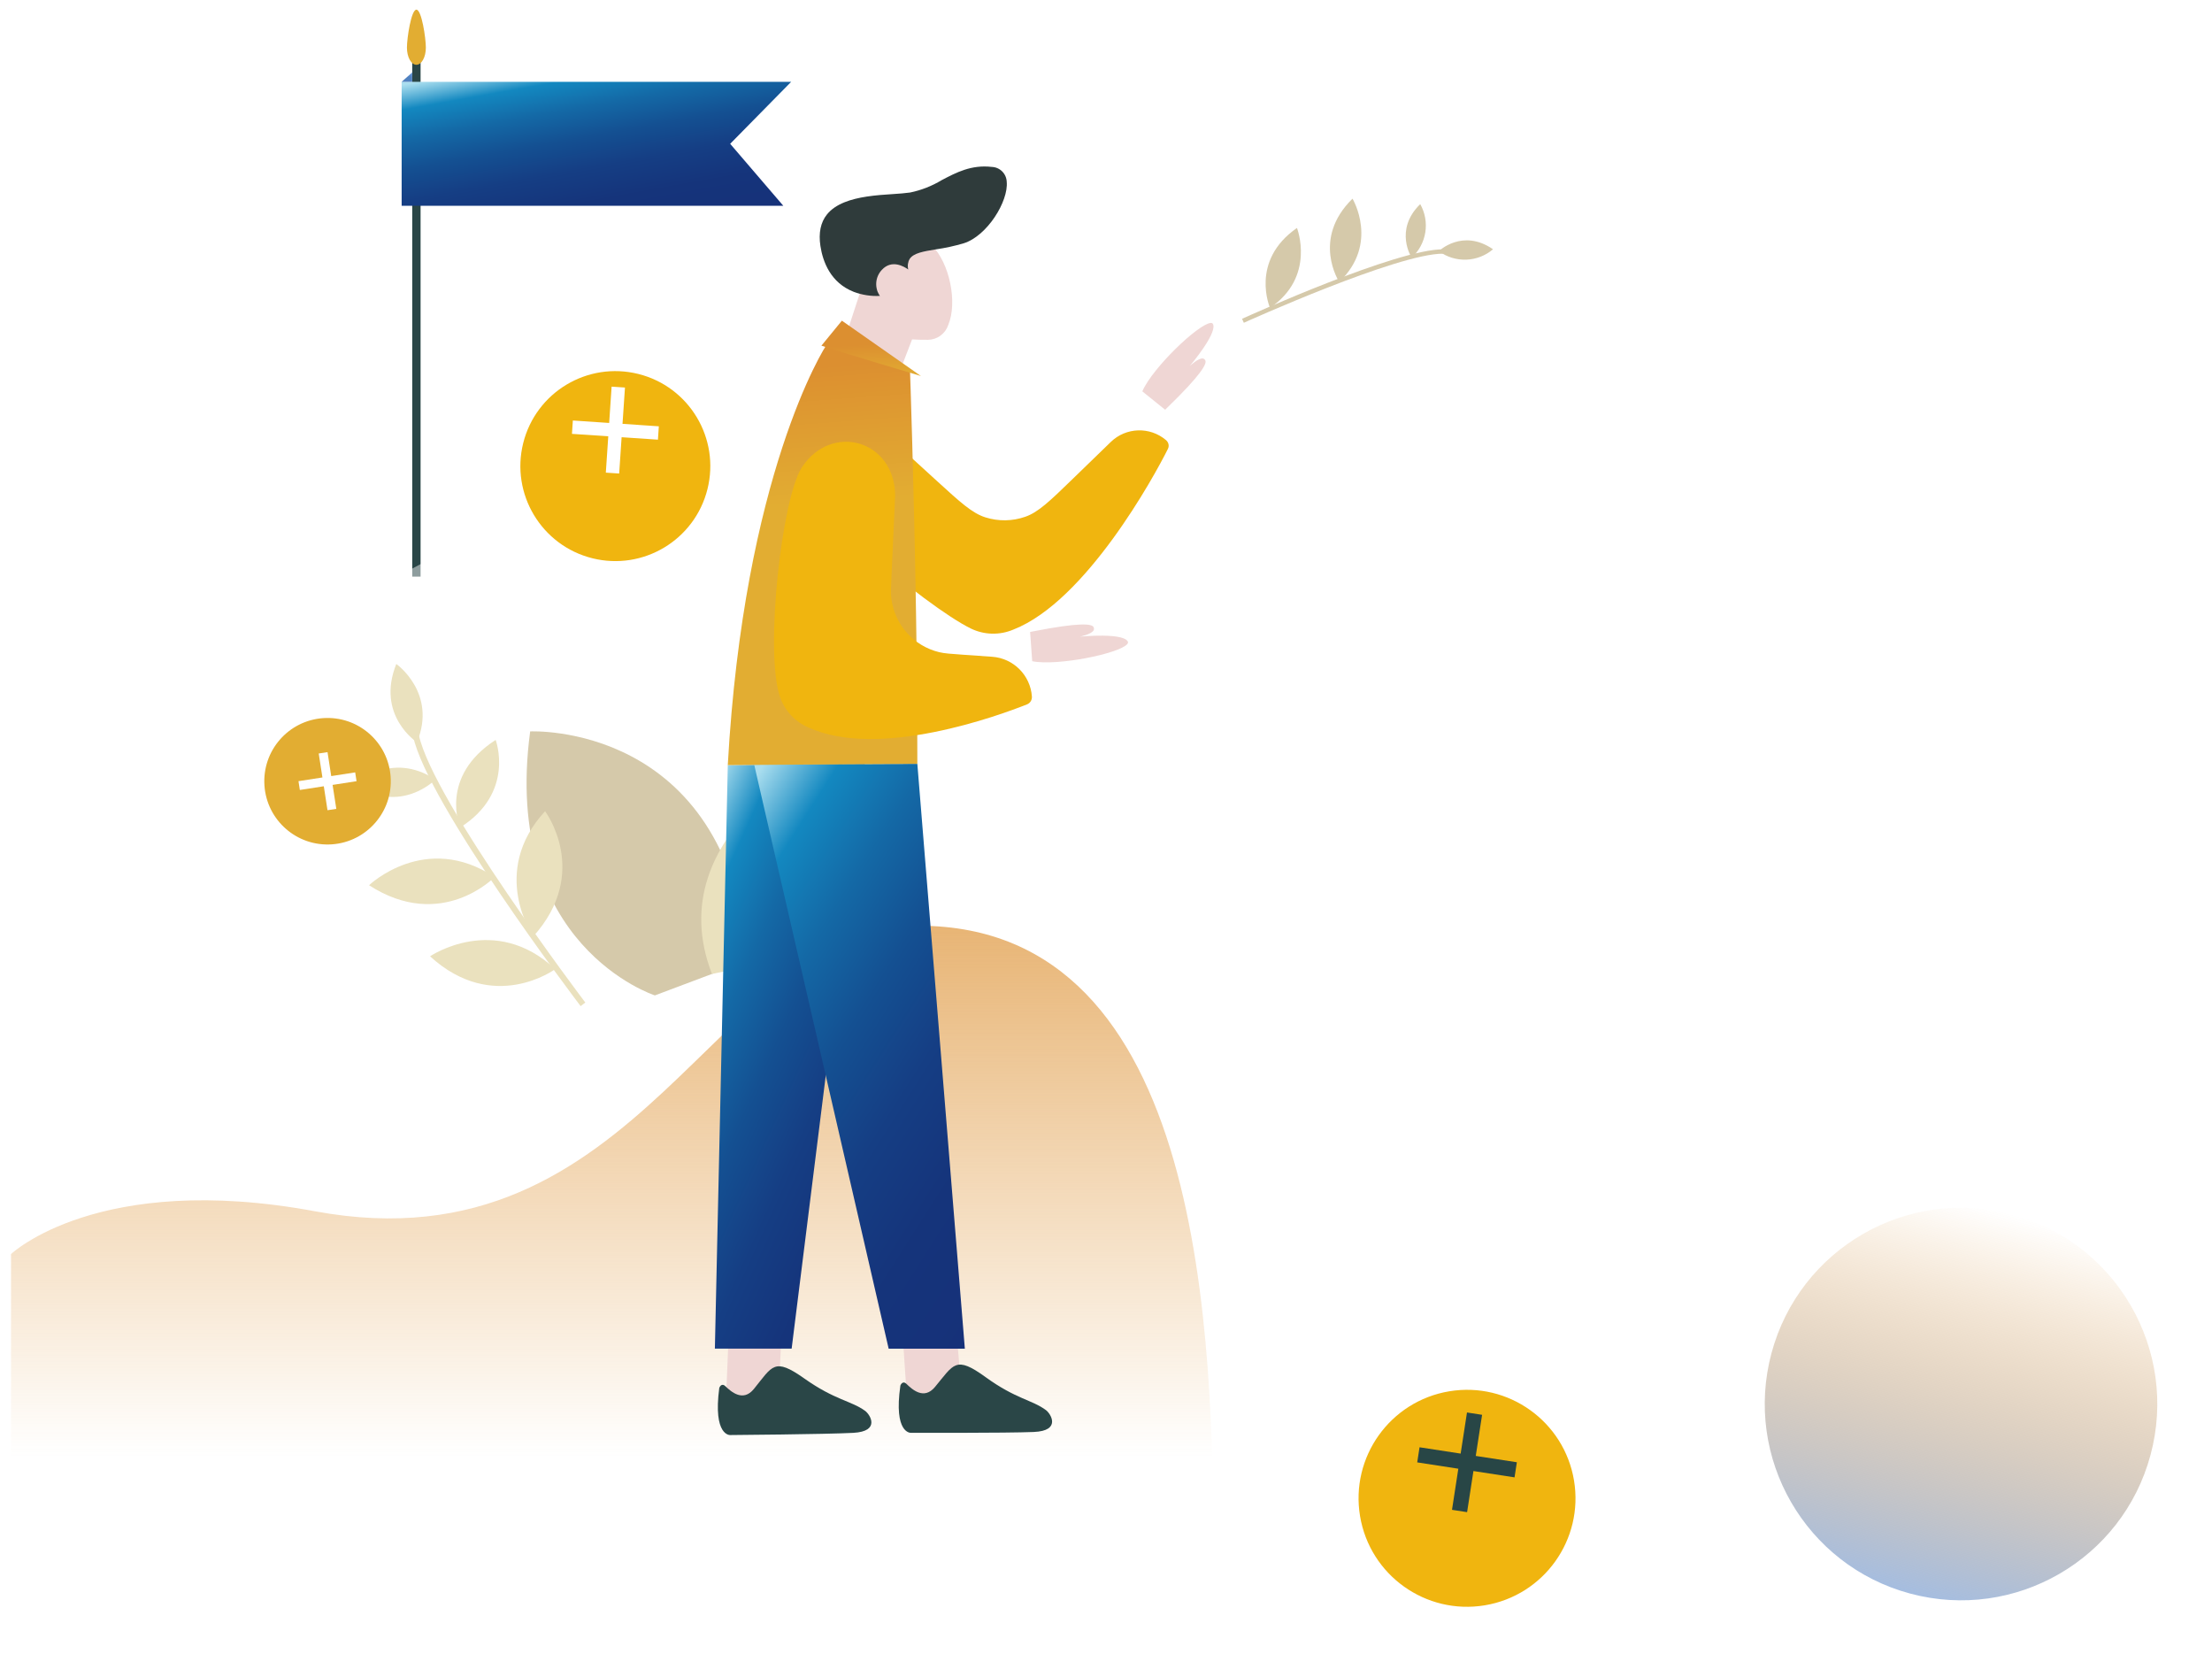 <svg width="194" height="145" viewBox="0 0 194 145" fill="none" xmlns="http://www.w3.org/2000/svg">
<path d="M48.975 48.013C53.43 43.558 53.43 36.336 48.975 31.882C44.521 27.427 37.299 27.427 32.844 31.882C28.39 36.336 28.39 43.558 32.844 48.013C37.299 52.467 44.521 52.467 48.975 48.013Z" fill="url(#paint0_linear_13_1531)"/>
<path d="M36.886 4.885H36.154V50.562H36.886V4.885Z" fill="url(#paint1_linear_13_1531)"/>
<path d="M35.227 7.175H69.388L64.039 12.61L68.698 18.044H35.226L35.227 7.175Z" fill="url(#paint2_linear_13_1531)"/>
<path d="M37.349 4.175C37.349 5.008 36.978 5.681 36.52 5.681C36.062 5.681 35.69 5.007 35.69 4.175C35.69 3.344 36.062 0.848 36.52 0.848C36.979 0.848 37.349 3.343 37.349 4.175Z" fill="url(#paint3_linear_13_1531)"/>
<path d="M36.154 6.35L35.226 7.173H36.154V6.35Z" fill="url(#paint4_linear_13_1531)"/>
<path d="M167.531 139.737C176.712 142.198 186.15 136.751 188.611 127.571C191.073 118.39 185.626 108.952 176.445 106.491C167.265 104.029 157.827 109.476 155.365 118.657C152.904 127.837 158.351 137.275 167.531 139.737Z" fill="url(#paint5_linear_13_1531)"/>
<path opacity="0.47" d="M18.988 63.55C18.988 63.55 52.892 22.364 93.532 58.727C118.412 80.988 103.272 158.406 64.527 125.82C37.518 103.105 27.443 113.757 16.032 119.693C6.612 124.592 -14.026 98.274 18.988 63.55Z" fill="white"/>
<path d="M57.435 87.284C57.435 87.284 43.97 82.951 46.498 64.135C46.498 64.135 63.785 63.273 65.635 84.201L57.435 87.284Z" fill="#D5C9AA"/>
<path d="M73.817 83.086C73.817 83.086 78.419 73.226 73.097 65.772C73.097 65.772 57.588 72.855 62.442 85.402L73.817 83.086Z" fill="#EAE1BE"/>
<path d="M48.694 84.979C48.694 84.979 43.3 88.962 37.716 83.855C37.716 83.855 43.38 80.001 48.694 84.979Z" fill="#EAE1BE"/>
<path d="M43.38 76.905C43.38 76.905 38.724 81.729 32.367 77.624C32.367 77.623 37.313 72.879 43.38 76.905Z" fill="#EAE1BE"/>
<path d="M47.806 71.133C47.806 71.133 51.83 76.495 46.767 82.12C46.766 82.12 42.867 76.484 47.806 71.133Z" fill="#EAE1BE"/>
<path d="M38.183 68.357C38.183 68.357 35.189 71.461 31.1 68.819C31.101 68.819 34.281 65.768 38.183 68.357Z" fill="#EAE1BE"/>
<path d="M36.567 65.086C36.567 65.086 32.948 62.739 34.757 58.222C34.757 58.222 38.361 60.76 36.567 65.086Z" fill="#EAE1BE"/>
<path d="M40.353 72.562C40.353 72.562 38.461 68.115 43.471 64.881C43.471 64.881 45.213 69.504 40.353 72.562Z" fill="#EAE1BE"/>
<path d="M50.923 88.224C50.375 87.502 37.502 70.481 36.226 64.551L36.732 64.442C37.984 70.261 51.201 87.736 51.335 87.91L50.923 88.224Z" fill="#EAE1BE"/>
<path d="M80.58 81.177C105.71 81.177 106.425 117.251 106.425 137.177L0.967 134.243V109.965C0.967 109.965 8.615 102.69 27.621 106.213C56.331 111.535 62.888 81.177 80.58 81.177Z" fill="url(#paint6_linear_13_1531)"/>
<path d="M111.385 26.996C111.385 26.996 109.582 22.88 113.748 19.989C113.75 19.987 115.428 24.261 111.385 26.996Z" fill="#D5C9AA"/>
<path d="M117.455 24.724C117.455 24.724 114.994 20.966 118.62 17.421C118.619 17.421 120.985 21.357 117.455 24.724Z" fill="#D5C9AA"/>
<path d="M123.81 22.595C123.81 22.595 122.227 20.178 124.559 17.898C124.983 18.651 125.14 19.524 125.004 20.377C124.868 21.23 124.447 22.012 123.81 22.595Z" fill="#D5C9AA"/>
<path d="M126.19 22.022C126.19 22.022 128.259 20.006 130.943 21.857C130.286 22.418 129.458 22.739 128.595 22.769C127.732 22.799 126.884 22.536 126.19 22.022Z" fill="#D5C9AA"/>
<path d="M108.932 27.955L109.089 28.303C109.223 28.242 122.602 22.2 126.584 22.245L126.588 21.863C122.521 21.816 109.485 27.705 108.932 27.955Z" fill="#D5C9AA"/>
<path d="M104.339 32.106C104.371 32.064 104.996 31.33 105.55 30.51C106.289 29.422 106.568 28.684 106.363 28.387C106.326 28.332 106.262 28.311 106.161 28.321C105.644 28.378 104.396 29.305 103.057 30.63C101.959 31.716 100.638 33.248 100.186 34.317L102.186 35.929C102.22 35.896 102.278 35.843 102.38 35.74C105.379 32.834 105.847 31.895 105.715 31.614C105.696 31.568 105.666 31.526 105.627 31.495C105.588 31.463 105.542 31.442 105.493 31.434C105.082 31.387 104.339 32.106 104.339 32.106Z" fill="url(#paint7_linear_13_1531)"/>
<g filter="url(#filter0_d_13_1531)">
<path d="M97.421 35.591C98.752 34.3 100.845 34.229 102.26 35.427C102.488 35.62 102.564 35.928 102.431 36.196C101.228 38.62 95.237 49.551 88.887 52.038C88.292 52.292 87.65 52.416 87.003 52.401C86.356 52.385 85.721 52.23 85.139 51.947C81.316 50.082 69.283 40.277 70.132 37.217C70.756 34.966 71.493 33.513 72.125 32.597C73.2 31.043 70.513 34.929 71.815 34.294C72.12 34.145 75.165 33.8 75.496 33.876C76.907 34.204 73.932 31.486 75.122 32.574L82.153 38.995C84.225 40.888 85.262 41.835 86.424 42.203C87.565 42.564 88.793 42.546 89.922 42.15C91.073 41.748 92.081 40.77 94.096 38.816L97.421 35.591Z" fill="#F0B50F"/>
</g>
<path d="M84.005 118.168L79.236 118.084L79.511 122.2C79.513 122.41 79.53 122.62 79.564 122.827C79.93 122.483 80.251 123.098 80.916 123.274C82.085 123.582 83.326 122.327 84.342 121.688C84.219 121.137 84.106 119.158 84.005 118.168Z" fill="url(#paint8_linear_13_1531)"/>
<path d="M78.967 121.496C78.967 121.496 79.143 121.004 79.502 121.352C80 121.836 81.033 122.785 82 121.62C83.666 119.617 83.799 118.842 86.448 120.762C89.097 122.682 90.525 122.749 91.732 123.648C92.172 123.976 93.087 125.465 90.664 125.566C88.241 125.668 79.876 125.638 79.876 125.638C79.876 125.638 78.357 125.718 78.967 121.496Z" fill="url(#paint9_linear_13_1531)"/>
<path d="M68.517 117.297L63.897 117.276L63.68 122.576C63.699 122.785 63.735 122.992 63.787 123.195C64.122 122.82 64.496 123.405 65.173 123.52C66.365 123.725 67.491 122.364 68.446 121.64C68.303 120.509 68.481 118.767 68.517 117.297Z" fill="url(#paint10_linear_13_1531)"/>
<path d="M63.083 121.704C63.083 121.704 63.254 121.21 63.617 121.553C64.12 122.031 65.163 122.97 66.118 121.794C67.761 119.772 67.885 118.996 70.556 120.886C73.226 122.775 74.655 122.827 75.872 123.713C76.316 124.036 77.247 125.515 74.826 125.643C72.404 125.771 64.038 125.835 64.038 125.835C64.038 125.835 62.52 125.933 63.083 121.704Z" fill="url(#paint11_linear_13_1531)"/>
<path d="M69.43 118.258H62.697L63.83 67.088C68.451 67.062 71.595 67.006 75.834 67.006L69.43 118.258Z" fill="url(#paint12_linear_13_1531)"/>
<path d="M77.938 118.26H84.62L80.454 66.978C76.172 66.978 70.64 67.046 66.143 67.046L77.938 118.26Z" fill="url(#paint13_linear_13_1531)"/>
<path d="M72.591 30.092C74.622 31.147 79.269 32.25 79.81 32.491C79.81 32.491 80.155 42.226 80.34 53.827C80.408 58.088 80.454 62.601 80.454 66.976L66.32 67.072L63.829 67.089C65.244 41.702 72.256 30.489 72.591 30.092Z" fill="url(#paint14_linear_13_1531)"/>
<path d="M64.466 67.089C64.466 59.244 68.946 42.308 68.946 42.308C68.946 42.308 77.236 52.725 80.342 56.837C80.41 60.13 80.456 63.62 80.456 67.001L64.466 67.089Z" fill="url(#paint15_linear_13_1531)"/>
<path d="M81.728 21.521C83.28 23.067 83.992 26.511 83.167 28.491C83.043 28.868 82.804 29.196 82.484 29.431C82.164 29.665 81.778 29.793 81.382 29.797C80.668 29.797 80.505 29.791 79.993 29.76L79.009 32.317L73.785 30.684L75.478 25.502C75.957 25.596 76.446 25.626 76.933 25.59L77.028 25.58L76.968 25.501C76.721 25.178 76.597 24.778 76.617 24.372C76.638 23.966 76.803 23.581 77.081 23.285C78.057 22.22 79.31 23.308 79.366 23.353L79.494 23.47L79.456 23.3C79.399 23.139 79.376 22.967 79.39 22.796C79.403 22.626 79.453 22.46 79.534 22.31C79.846 21.833 80.68 21.694 81.728 21.521Z" fill="url(#paint16_linear_13_1531)"/>
<path d="M73.836 28.119L80.77 32.973C79.625 32.64 74.525 31.107 72.04 30.312L73.836 28.119Z" fill="url(#paint17_linear_13_1531)"/>
<path d="M86.98 14.636C87.324 14.647 87.651 14.788 87.895 15.031C88.138 15.274 88.281 15.6 88.293 15.944C88.451 17.652 86.584 20.685 84.522 21.333C83.723 21.569 82.907 21.747 82.082 21.866C80.99 22.045 80.126 22.185 79.781 22.704C79.62 22.984 79.575 23.317 79.657 23.631C79.296 23.372 78.21 22.718 77.34 23.665C77.055 23.968 76.882 24.36 76.851 24.776C76.82 25.191 76.933 25.604 77.17 25.947C76.391 25.988 75.612 25.867 74.882 25.593C72.845 24.798 72.165 22.96 71.952 21.56C71.78 20.424 71.974 19.494 72.526 18.806C73.284 17.864 74.638 17.446 76.025 17.236C76.809 17.117 77.603 17.063 78.302 17.019C78.865 16.981 79.401 16.943 79.816 16.882C80.791 16.682 81.726 16.316 82.579 15.802C83.864 15.126 85.19 14.427 86.98 14.636Z" fill="#2F3B3B"/>
<path d="M94.713 55.825C94.766 55.823 95.726 55.727 96.715 55.739C98.03 55.752 98.796 55.944 98.923 56.281C98.946 56.343 98.926 56.407 98.86 56.485C98.52 56.877 97.047 57.374 95.194 57.72C93.677 58.003 91.665 58.217 90.528 57.979L90.344 55.416C90.391 55.407 90.467 55.39 90.609 55.363C94.706 54.555 95.744 54.706 95.898 54.974C95.926 55.015 95.943 55.063 95.946 55.113C95.95 55.163 95.941 55.213 95.92 55.259C95.728 55.626 94.713 55.825 94.713 55.825Z" fill="url(#paint18_linear_13_1531)"/>
<g filter="url(#filter1_d_13_1531)">
<path d="M87.012 54.426C88.882 54.557 90.37 56.044 90.501 57.914C90.522 58.212 90.355 58.489 90.078 58.599C87.687 59.553 77.132 63.441 70.943 60.645C70.345 60.397 69.808 60.023 69.368 59.55C68.928 59.076 68.595 58.513 68.392 57.899C67.057 53.861 68.579 40.464 70.329 37.814C72.937 33.866 78.437 35.419 78.509 40.257L78.192 47.23C78.143 48.312 78.118 48.853 78.174 49.312C78.453 51.605 80.127 53.484 82.373 54.025C82.822 54.133 83.362 54.171 84.442 54.246L87.012 54.426Z" fill="#F0B50F"/>
</g>
<g filter="url(#filter2_d_13_1531)">
<path d="M130.225 137.602C135.407 136.74 138.909 131.841 138.047 126.658C137.185 121.476 132.285 117.974 127.103 118.836C121.921 119.698 118.419 124.598 119.281 129.78C120.143 134.962 125.042 138.464 130.225 137.602Z" fill="#F0B50F"/>
</g>
<path d="M124.499 126.907L128.104 127.462L128.66 123.857L129.985 124.061L129.429 127.666L133.034 128.221L132.83 129.546L129.225 128.991L128.67 132.596L127.345 132.392L127.9 128.787L124.295 128.232L124.499 126.907Z" fill="url(#paint19_linear_13_1531)"/>
<path d="M29.11 74.038C32.166 73.826 34.472 71.177 34.261 68.121C34.05 65.065 31.401 62.759 28.344 62.97C25.288 63.181 22.982 65.83 23.193 68.886C23.404 71.943 26.053 74.249 29.11 74.038Z" fill="url(#paint20_linear_13_1531)"/>
<path d="M26.178 68.498L28.278 68.173L27.953 66.072L28.725 65.953L29.05 68.053L31.151 67.728L31.27 68.5L29.17 68.825L29.495 70.926L28.723 71.045L28.398 68.945L26.297 69.27L26.178 68.498Z" fill="white"/>
<g filter="url(#filter3_d_13_1531)">
<path d="M62.046 39.732C63.163 35.271 60.453 30.748 55.991 29.63C51.529 28.512 47.007 31.223 45.889 35.685C44.771 40.146 47.482 44.669 51.943 45.787C56.405 46.905 60.928 44.194 62.046 39.732Z" fill="#F0B50F"/>
</g>
<path d="M50.241 36.873L53.426 37.088L53.641 33.903L54.812 33.982L54.597 37.167L57.782 37.382L57.703 38.553L54.518 38.338L54.304 41.523L53.133 41.444L53.348 38.259L50.163 38.044L50.241 36.873Z" fill="white"/>
<defs>
<filter id="filter0_d_13_1531" x="66.926" y="32.227" width="38.733" height="26.5" filterUnits="userSpaceOnUse" color-interpolation-filters="sRGB">
<feFlood flood-opacity="0" result="BackgroundImageFix"/>
<feColorMatrix in="SourceAlpha" type="matrix" values="0 0 0 0 0 0 0 0 0 0 0 0 0 0 0 0 0 0 127 0" result="hardAlpha"/>
<feOffset dy="3.163"/>
<feGaussianBlur stdDeviation="1.582"/>
<feComposite in2="hardAlpha" operator="out"/>
<feColorMatrix type="matrix" values="0 0 0 0 0 0 0 0 0 0 0 0 0 0 0 0 0 0 0.11 0"/>
<feBlend mode="normal" in2="BackgroundImageFix" result="effect1_dropShadow_13_1531"/>
<feBlend mode="normal" in="SourceGraphic" in2="effect1_dropShadow_13_1531" result="shape"/>
</filter>
<filter id="filter1_d_13_1531" x="64.721" y="35.574" width="28.946" height="32.392" filterUnits="userSpaceOnUse" color-interpolation-filters="sRGB">
<feFlood flood-opacity="0" result="BackgroundImageFix"/>
<feColorMatrix in="SourceAlpha" type="matrix" values="0 0 0 0 0 0 0 0 0 0 0 0 0 0 0 0 0 0 127 0" result="hardAlpha"/>
<feOffset dy="3.163"/>
<feGaussianBlur stdDeviation="1.582"/>
<feComposite in2="hardAlpha" operator="out"/>
<feColorMatrix type="matrix" values="0 0 0 0 0 0 0 0 0 0 0 0 0 0 0 0 0 0 0.11 0"/>
<feBlend mode="normal" in2="BackgroundImageFix" result="effect1_dropShadow_13_1531"/>
<feBlend mode="normal" in="SourceGraphic" in2="effect1_dropShadow_13_1531" result="shape"/>
</filter>
<filter id="filter2_d_13_1531" x="115.987" y="118.706" width="25.353" height="25.354" filterUnits="userSpaceOnUse" color-interpolation-filters="sRGB">
<feFlood flood-opacity="0" result="BackgroundImageFix"/>
<feColorMatrix in="SourceAlpha" type="matrix" values="0 0 0 0 0 0 0 0 0 0 0 0 0 0 0 0 0 0 127 0" result="hardAlpha"/>
<feOffset dy="3.163"/>
<feGaussianBlur stdDeviation="1.582"/>
<feComposite in2="hardAlpha" operator="out"/>
<feColorMatrix type="matrix" values="0 0 0 0 0 0 0 0 0 0 0 0 0 0 0 0 0 0 0.11 0"/>
<feBlend mode="normal" in2="BackgroundImageFix" result="effect1_dropShadow_13_1531"/>
<feBlend mode="normal" in="SourceGraphic" in2="effect1_dropShadow_13_1531" result="shape"/>
</filter>
<filter id="filter3_d_13_1531" x="42.474" y="29.378" width="22.986" height="22.986" filterUnits="userSpaceOnUse" color-interpolation-filters="sRGB">
<feFlood flood-opacity="0" result="BackgroundImageFix"/>
<feColorMatrix in="SourceAlpha" type="matrix" values="0 0 0 0 0 0 0 0 0 0 0 0 0 0 0 0 0 0 127 0" result="hardAlpha"/>
<feOffset dy="3.163"/>
<feGaussianBlur stdDeviation="1.582"/>
<feComposite in2="hardAlpha" operator="out"/>
<feColorMatrix type="matrix" values="0 0 0 0 0 0 0 0 0 0 0 0 0 0 0 0 0 0 0.11 0"/>
<feBlend mode="normal" in2="BackgroundImageFix" result="effect1_dropShadow_13_1531"/>
<feBlend mode="normal" in="SourceGraphic" in2="effect1_dropShadow_13_1531" result="shape"/>
</filter>
<linearGradient id="paint0_linear_13_1531" x1="121.598" y1="-40.741" x2="137.729" y2="-56.872" gradientUnits="userSpaceOnUse">
<stop stop-color="#DD902F" stop-opacity="0"/>
<stop offset="1" stop-color="#DC8F30"/>
</linearGradient>
<linearGradient id="paint1_linear_13_1531" x1="154.7" y1="27.724" x2="149.687" y2="27.724" gradientUnits="userSpaceOnUse">
<stop stop-color="#233838"/>
<stop offset="1" stop-color="#2A4647"/>
</linearGradient>
<linearGradient id="paint2_linear_13_1531" x1="64.102" y1="19.026" x2="61.168" y2="2.704" gradientUnits="userSpaceOnUse">
<stop stop-color="#163179"/>
<stop offset="0.209" stop-color="#15347B"/>
<stop offset="0.387" stop-color="#153E84"/>
<stop offset="0.553" stop-color="#145092"/>
<stop offset="0.712" stop-color="#1469A6"/>
<stop offset="0.864" stop-color="#1388C0"/>
<stop offset="0.995" stop-color="#AADEEF"/>
</linearGradient>
<linearGradient id="paint3_linear_13_1531" x1="173.891" y1="3.265" x2="175.55" y2="3.265" gradientUnits="userSpaceOnUse">
<stop offset="0.396" stop-color="#E2AD32"/>
<stop offset="1" stop-color="#DC8F30"/>
</linearGradient>
<linearGradient id="paint4_linear_13_1531" x1="148.259" y1="5.941" x2="148.259" y2="6.757" gradientUnits="userSpaceOnUse">
<stop stop-color="#78B3FB"/>
<stop offset="1" stop-color="#5081C0"/>
</linearGradient>
<linearGradient id="paint5_linear_13_1531" x1="176.445" y1="106.491" x2="167.531" y2="139.737" gradientUnits="userSpaceOnUse">
<stop stop-color="#DD902F" stop-opacity="0"/>
<stop offset="1" stop-color="#A5BDE0"/>
</linearGradient>
<linearGradient id="paint6_linear_13_1531" x1="-336.711" y1="127.769" x2="-336.711" y2="57.881" gradientUnits="userSpaceOnUse">
<stop stop-color="#DD902F" stop-opacity="0"/>
<stop offset="1" stop-color="#DC8F30"/>
</linearGradient>
<linearGradient id="paint7_linear_13_1531" x1="-193.13" y1="326.642" x2="-200.516" y2="329.979" gradientUnits="userSpaceOnUse">
<stop stop-color="#EFD6D4"/>
<stop offset="0.728" stop-color="#D7C1B9"/>
</linearGradient>
<linearGradient id="paint8_linear_13_1531" x1="106.093" y1="120.703" x2="111.199" y2="120.703" gradientUnits="userSpaceOnUse">
<stop stop-color="#EFD6D4"/>
<stop offset="0.728" stop-color="#D7C1B9"/>
</linearGradient>
<linearGradient id="paint9_linear_13_1531" x1="98.096" y1="123.727" x2="111.559" y2="123.727" gradientUnits="userSpaceOnUse">
<stop stop-color="#2A4647"/>
<stop offset="1" stop-color="#233838"/>
</linearGradient>
<linearGradient id="paint10_linear_13_1531" x1="139.519" y1="34.832" x2="144.802" y2="34.832" gradientUnits="userSpaceOnUse">
<stop stop-color="#EFD6D4"/>
<stop offset="0.728" stop-color="#D7C1B9"/>
</linearGradient>
<linearGradient id="paint11_linear_13_1531" x1="131.405" y1="61.111" x2="144.871" y2="61.111" gradientUnits="userSpaceOnUse">
<stop stop-color="#2A4647"/>
<stop offset="1" stop-color="#233838"/>
</linearGradient>
<linearGradient id="paint12_linear_13_1531" x1="73.802" y1="122.887" x2="43.907" y2="109.322" gradientUnits="userSpaceOnUse">
<stop stop-color="#163179"/>
<stop offset="0.209" stop-color="#15347B"/>
<stop offset="0.387" stop-color="#153E84"/>
<stop offset="0.553" stop-color="#145092"/>
<stop offset="0.712" stop-color="#1469A6"/>
<stop offset="0.864" stop-color="#1388C0"/>
<stop offset="0.995" stop-color="#AADEEF"/>
</linearGradient>
<linearGradient id="paint13_linear_13_1531" x1="81.76" y1="122.892" x2="45.719" y2="99.905" gradientUnits="userSpaceOnUse">
<stop stop-color="#163179"/>
<stop offset="0.209" stop-color="#15347B"/>
<stop offset="0.387" stop-color="#153E84"/>
<stop offset="0.553" stop-color="#145092"/>
<stop offset="0.712" stop-color="#1469A6"/>
<stop offset="0.864" stop-color="#1388C0"/>
<stop offset="0.995" stop-color="#AADEEF"/>
</linearGradient>
<linearGradient id="paint14_linear_13_1531" x1="118.009" y1="48.591" x2="116.533" y2="28.774" gradientUnits="userSpaceOnUse">
<stop offset="0.396" stop-color="#E2AD32"/>
<stop offset="1" stop-color="#DC8F30"/>
</linearGradient>
<linearGradient id="paint15_linear_13_1531" x1="-470.461" y1="67.064" x2="-471.686" y2="50.166" gradientUnits="userSpaceOnUse">
<stop offset="0.455" stop-color="#DD902F" stop-opacity="0"/>
<stop offset="1" stop-color="#DC8F30"/>
</linearGradient>
<linearGradient id="paint16_linear_13_1531" x1="106.912" y1="26.919" x2="116.641" y2="26.919" gradientUnits="userSpaceOnUse">
<stop stop-color="#EFD6D4"/>
<stop offset="0.728" stop-color="#D7C1B9"/>
</linearGradient>
<linearGradient id="paint17_linear_13_1531" x1="114.913" y1="36.816" x2="114.451" y2="28.162" gradientUnits="userSpaceOnUse">
<stop offset="0.643" stop-color="#E2AD32"/>
<stop offset="1" stop-color="#DC8F30"/>
</linearGradient>
<linearGradient id="paint18_linear_13_1531" x1="-425.022" y1="167.214" x2="-426.316" y2="173.025" gradientUnits="userSpaceOnUse">
<stop stop-color="#EFD6D4"/>
<stop offset="0.728" stop-color="#D7C1B9"/>
</linearGradient>
<linearGradient id="paint19_linear_13_1531" x1="25.851" y1="165.009" x2="34.485" y2="165.009" gradientUnits="userSpaceOnUse">
<stop stop-color="#4B786C"/>
<stop offset="1" stop-color="#284646"/>
</linearGradient>
<linearGradient id="paint20_linear_13_1531" x1="172.786" y1="58.544" x2="183.854" y2="57.779" gradientUnits="userSpaceOnUse">
<stop offset="0.253" stop-color="#E2AD32"/>
<stop offset="1" stop-color="#DC8F30"/>
</linearGradient>
</defs>
</svg>
